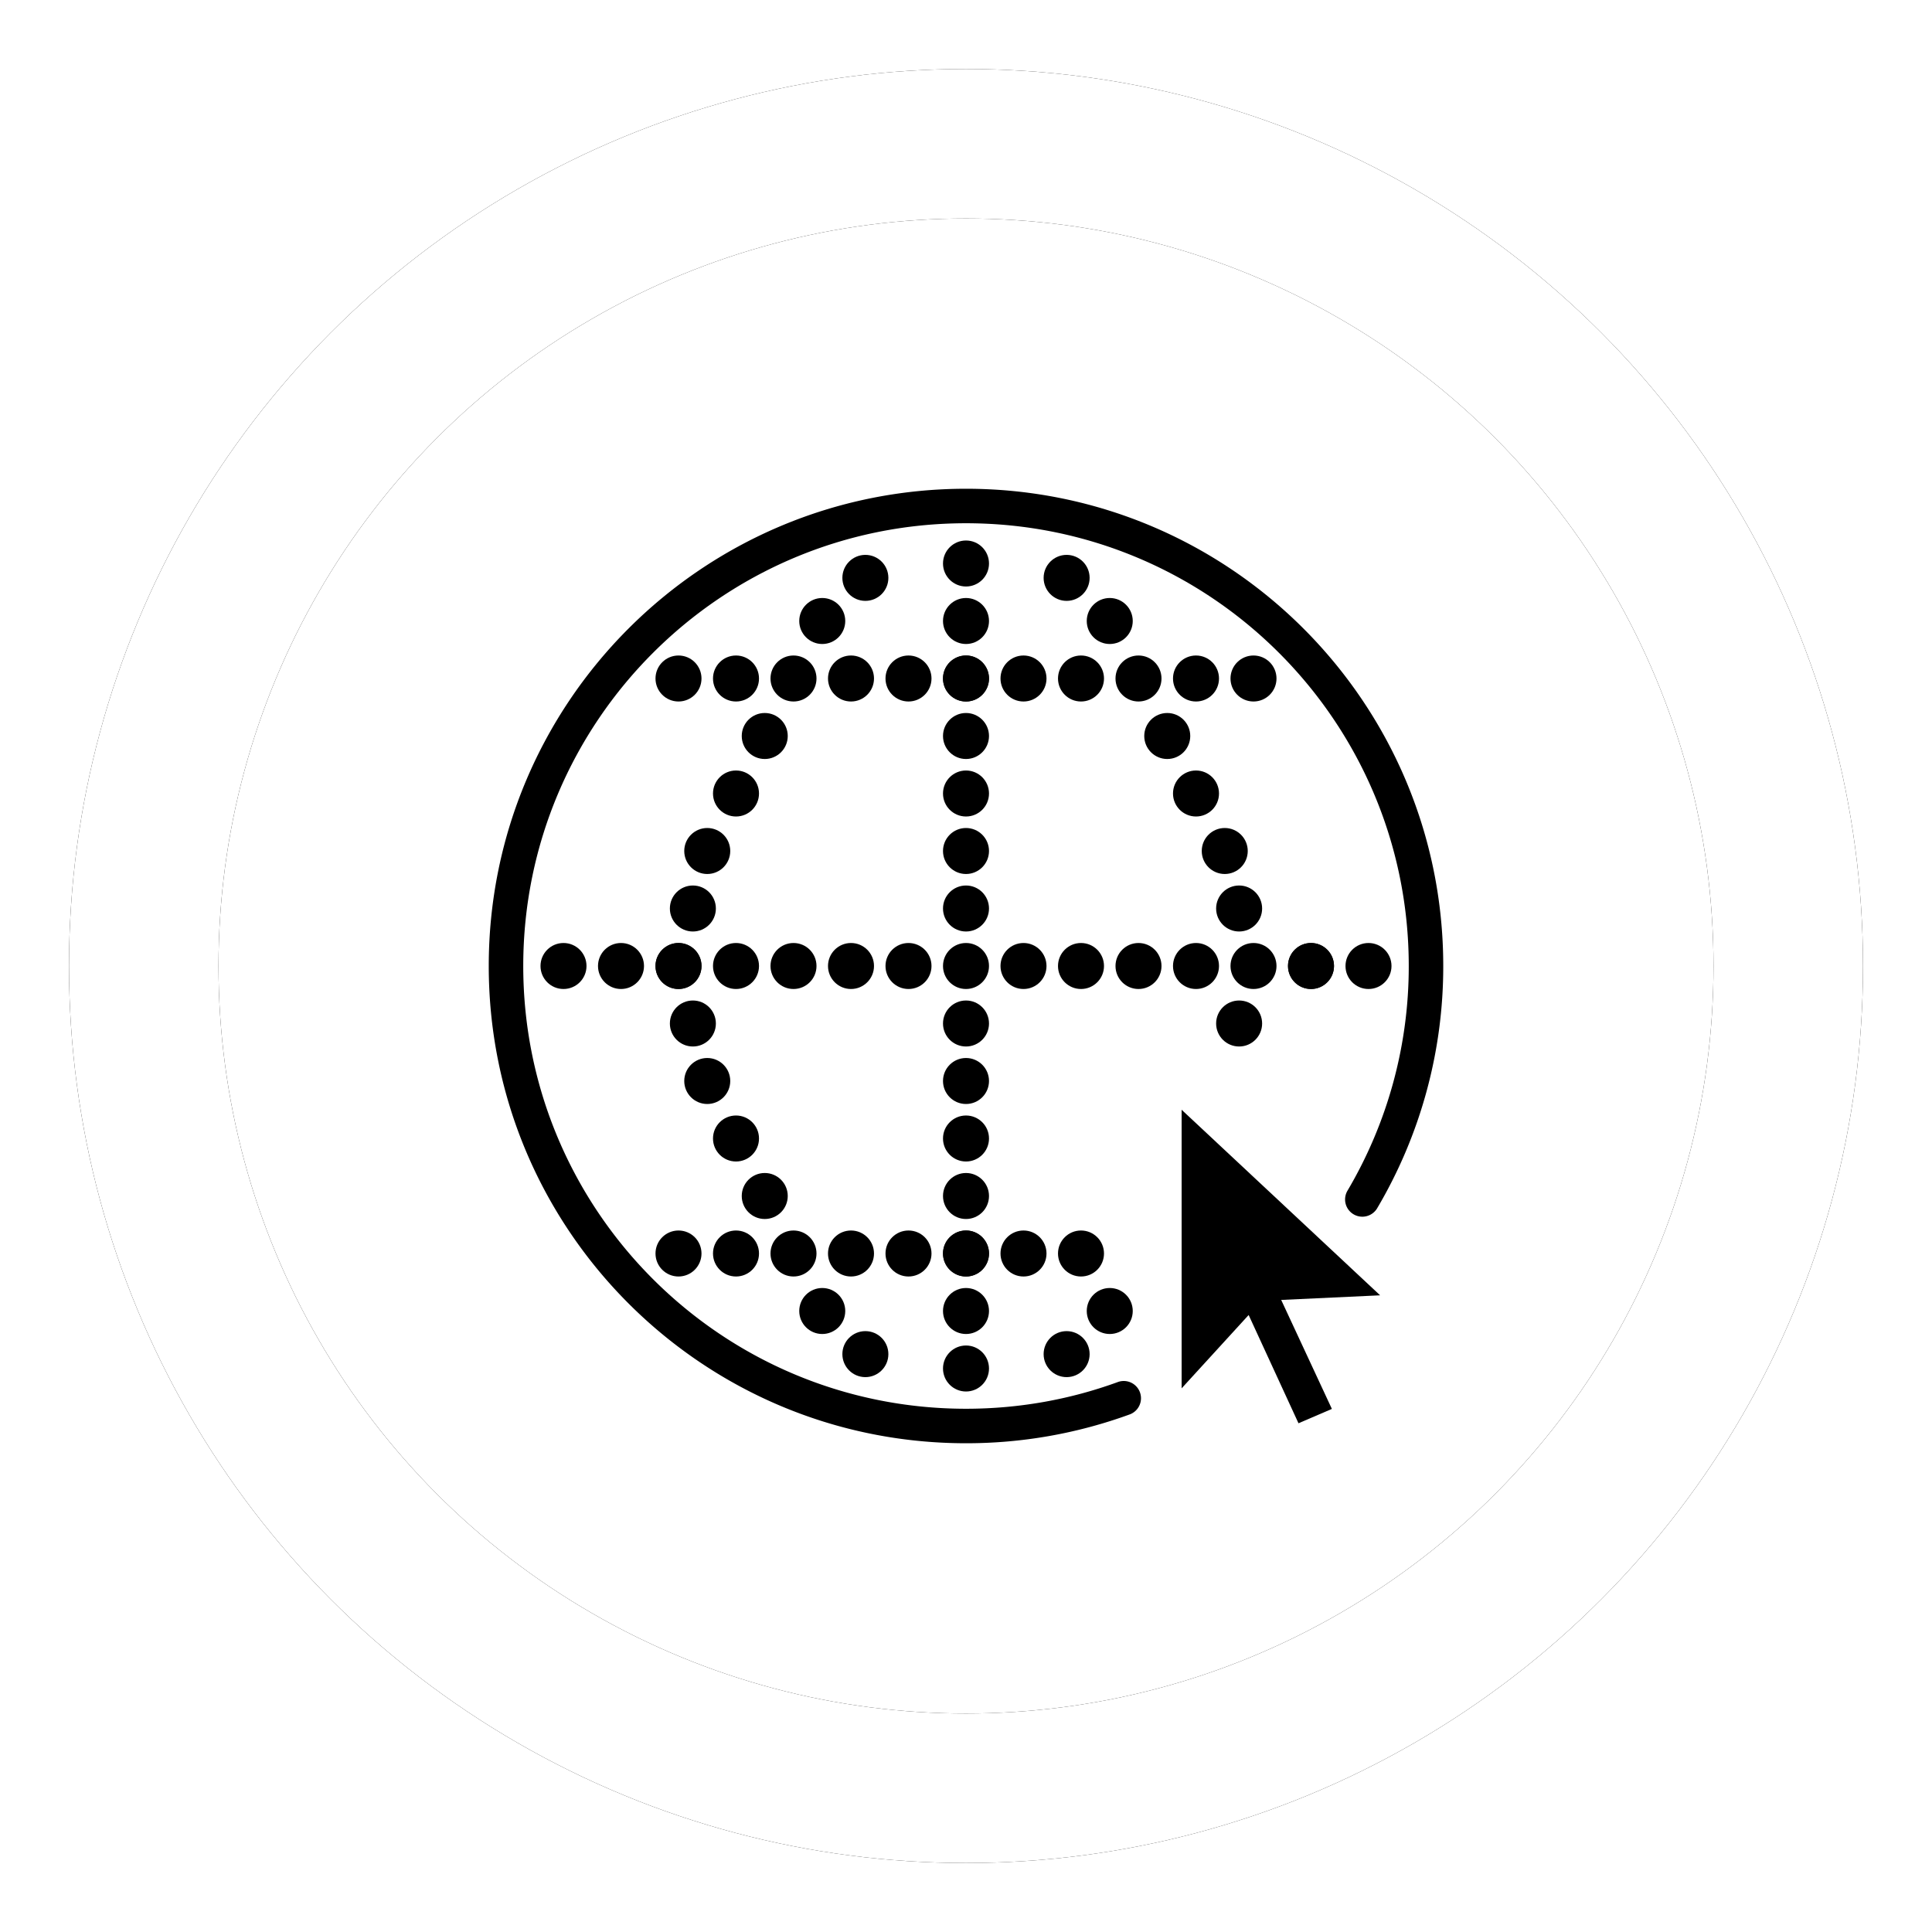 <svg xmlns="http://www.w3.org/2000/svg" xmlns:xlink="http://www.w3.org/1999/xlink" width="84" height="84" viewBox="0 0 84 84">
    <defs>
        <circle id="b" cx="39" cy="39" r="39"/>
        <filter id="a" width="111.5%" height="111.5%" x="-5.8%" y="-5.8%" filterUnits="objectBoundingBox">
            <feOffset in="SourceAlpha" result="shadowOffsetOuter1"/>
            <feGaussianBlur in="shadowOffsetOuter1" result="shadowBlurOuter1" stdDeviation="1.5"/>
            <feColorMatrix in="shadowBlurOuter1" values="0 0 0 0 0 0 0 0 0 0 0 0 0 0 0 0 0 0 0.28 0"/>
        </filter>
        <circle id="d" cx="39" cy="39" r="32.5"/>
        <filter id="c" width="109.2%" height="109.2%" x="-4.6%" y="-4.6%" filterUnits="objectBoundingBox">
            <feOffset in="SourceAlpha" result="shadowOffsetOuter1"/>
            <feGaussianBlur in="shadowOffsetOuter1" result="shadowBlurOuter1" stdDeviation="1"/>
            <feColorMatrix in="shadowBlurOuter1" values="0 0 0 0 0 0 0 0 0 0 0 0 0 0 0 0 0 0 0.17 0"/>
        </filter>
    </defs>
    <g fill="none" fill-rule="evenodd">
        <g transform="translate(3 3)">
            <use fill="#000" filter="url(#a)" xlink:href="#b"/>
            <use fill="#FFF" xlink:href="#b"/>
        </g>
        <g transform="translate(3 3)">
            <use fill="#000" filter="url(#c)" xlink:href="#d"/>
            <use fill="#FFF" xlink:href="#d"/>
        </g>
        <g fill="#000" fill-rule="nonzero" transform="translate(22 22)">
            <circle cx="15" cy="32.5" r="1"/>
            <circle cx="17.5" cy="32.5" r="1"/>
            <circle cx="20" cy="32.5" r="1"/>
            <circle cx="22.5" cy="32.5" r="1"/>
            <circle cx="25" cy="32.5" r="1"/>
            <circle cx="7.5" cy="32.5" r="1"/>
            <circle cx="10" cy="32.5" r="1"/>
            <circle cx="12.5" cy="32.5" r="1"/>
            <circle cx="20" cy="27.5" r="1"/>
            <circle cx="20" cy="25" r="1"/>
            <circle cx="20" cy="22.5" r="1"/>
            <circle cx="20" cy="20" r="1"/>
            <circle cx="20" cy="30" r="1"/>
            <circle cx="20" cy="32.5" r="1"/>
            <circle cx="20" cy="35" r="1"/>
            <circle cx="20" cy="37.5" r="1"/>
            <circle cx="35" cy="20" r="1"/>
            <circle cx="30" cy="20" r="1"/>
            <circle cx="32.5" cy="20" r="1"/>
            <circle cx="35" cy="20" r="1"/>
            <circle cx="37.5" cy="20" r="1"/>
            <circle cx="7.5" cy="20" r="1"/>
            <circle cx="12.5" cy="20" r="1"/>
            <circle cx="15" cy="20" r="1"/>
            <circle cx="17.5" cy="20" r="1"/>
            <circle cx="22.5" cy="20" r="1"/>
            <circle cx="25" cy="20" r="1"/>
            <circle cx="27.5" cy="20" r="1"/>
            <circle cx="10" cy="20" r="1"/>
            <circle cx="7.5" cy="20" r="1"/>
            <circle cx="5" cy="20" r="1"/>
            <circle cx="2.5" cy="20" r="1"/>
            <circle cx="13.75" cy="35" r="1"/>
            <circle cx="15.625" cy="36.875" r="1"/>
            <circle cx="31.875" cy="22.5" r="1"/>
            <circle cx="10" cy="27.5" r="1"/>
            <circle cx="8.75" cy="25" r="1"/>
            <circle cx="8.125" cy="22.5" r="1"/>
            <circle cx="11.25" cy="30" r="1"/>
            <circle cx="26.25" cy="35" r="1"/>
            <circle cx="24.375" cy="36.875" r="1"/>
            <circle cx="25" cy="7.5" r="1"/>
            <circle cx="22.5" cy="7.5" r="1"/>
            <circle cx="20" cy="7.5" r="1"/>
            <circle cx="17.5" cy="7.5" r="1"/>
            <circle cx="15" cy="7.5" r="1"/>
            <circle cx="12.5" cy="7.5" r="1"/>
            <circle cx="10" cy="7.5" r="1"/>
            <circle cx="7.5" cy="7.5" r="1"/>
            <circle cx="32.5" cy="7.5" r="1"/>
            <circle cx="30" cy="7.5" r="1"/>
            <circle cx="27.5" cy="7.5" r="1"/>
            <circle cx="20" cy="12.5" r="1"/>
            <circle cx="20" cy="15" r="1"/>
            <circle cx="20" cy="17.5" r="1"/>
            <circle cx="20" cy="10" r="1"/>
            <circle cx="20" cy="7.5" r="1"/>
            <circle cx="20" cy="5" r="1"/>
            <circle cx="20" cy="2.5" r="1"/>
            <circle cx="26.25" cy="5" r="1"/>
            <circle cx="24.375" cy="3.125" r="1"/>
            <circle cx="10" cy="12.5" r="1"/>
            <circle cx="8.75" cy="15" r="1"/>
            <circle cx="8.125" cy="17.5" r="1"/>
            <circle cx="11.25" cy="10" r="1"/>
            <circle cx="30" cy="12.5" r="1"/>
            <circle cx="31.25" cy="15" r="1"/>
            <circle cx="31.875" cy="17.5" r="1"/>
            <circle cx="28.75" cy="10" r="1"/>
            <circle cx="13.75" cy="5" r="1"/>
            <circle cx="15.625" cy="3.125" r="1"/>
            <path d="M33.704 34.519l4.301-.201-8.63-8.068v12.112l2.914-3.188 2.167 4.707 1.452-.624z"/>
            <path d="M37.869 30.546a.75.75 0 0 1-1.291-.763A19.15 19.15 0 0 0 39.25 20C39.25 9.369 30.631.75 20 .75S.75 9.369.75 20 9.369 39.25 20 39.25c2.286 0 4.517-.398 6.617-1.167a.75.75 0 0 1 .516 1.408A20.704 20.704 0 0 1 20 40.75C8.54 40.75-.75 31.46-.75 20S8.54-.75 20-.75 40.75 8.54 40.75 20a20.65 20.65 0 0 1-2.881 10.546z"/>
        </g>
    </g>
</svg>
